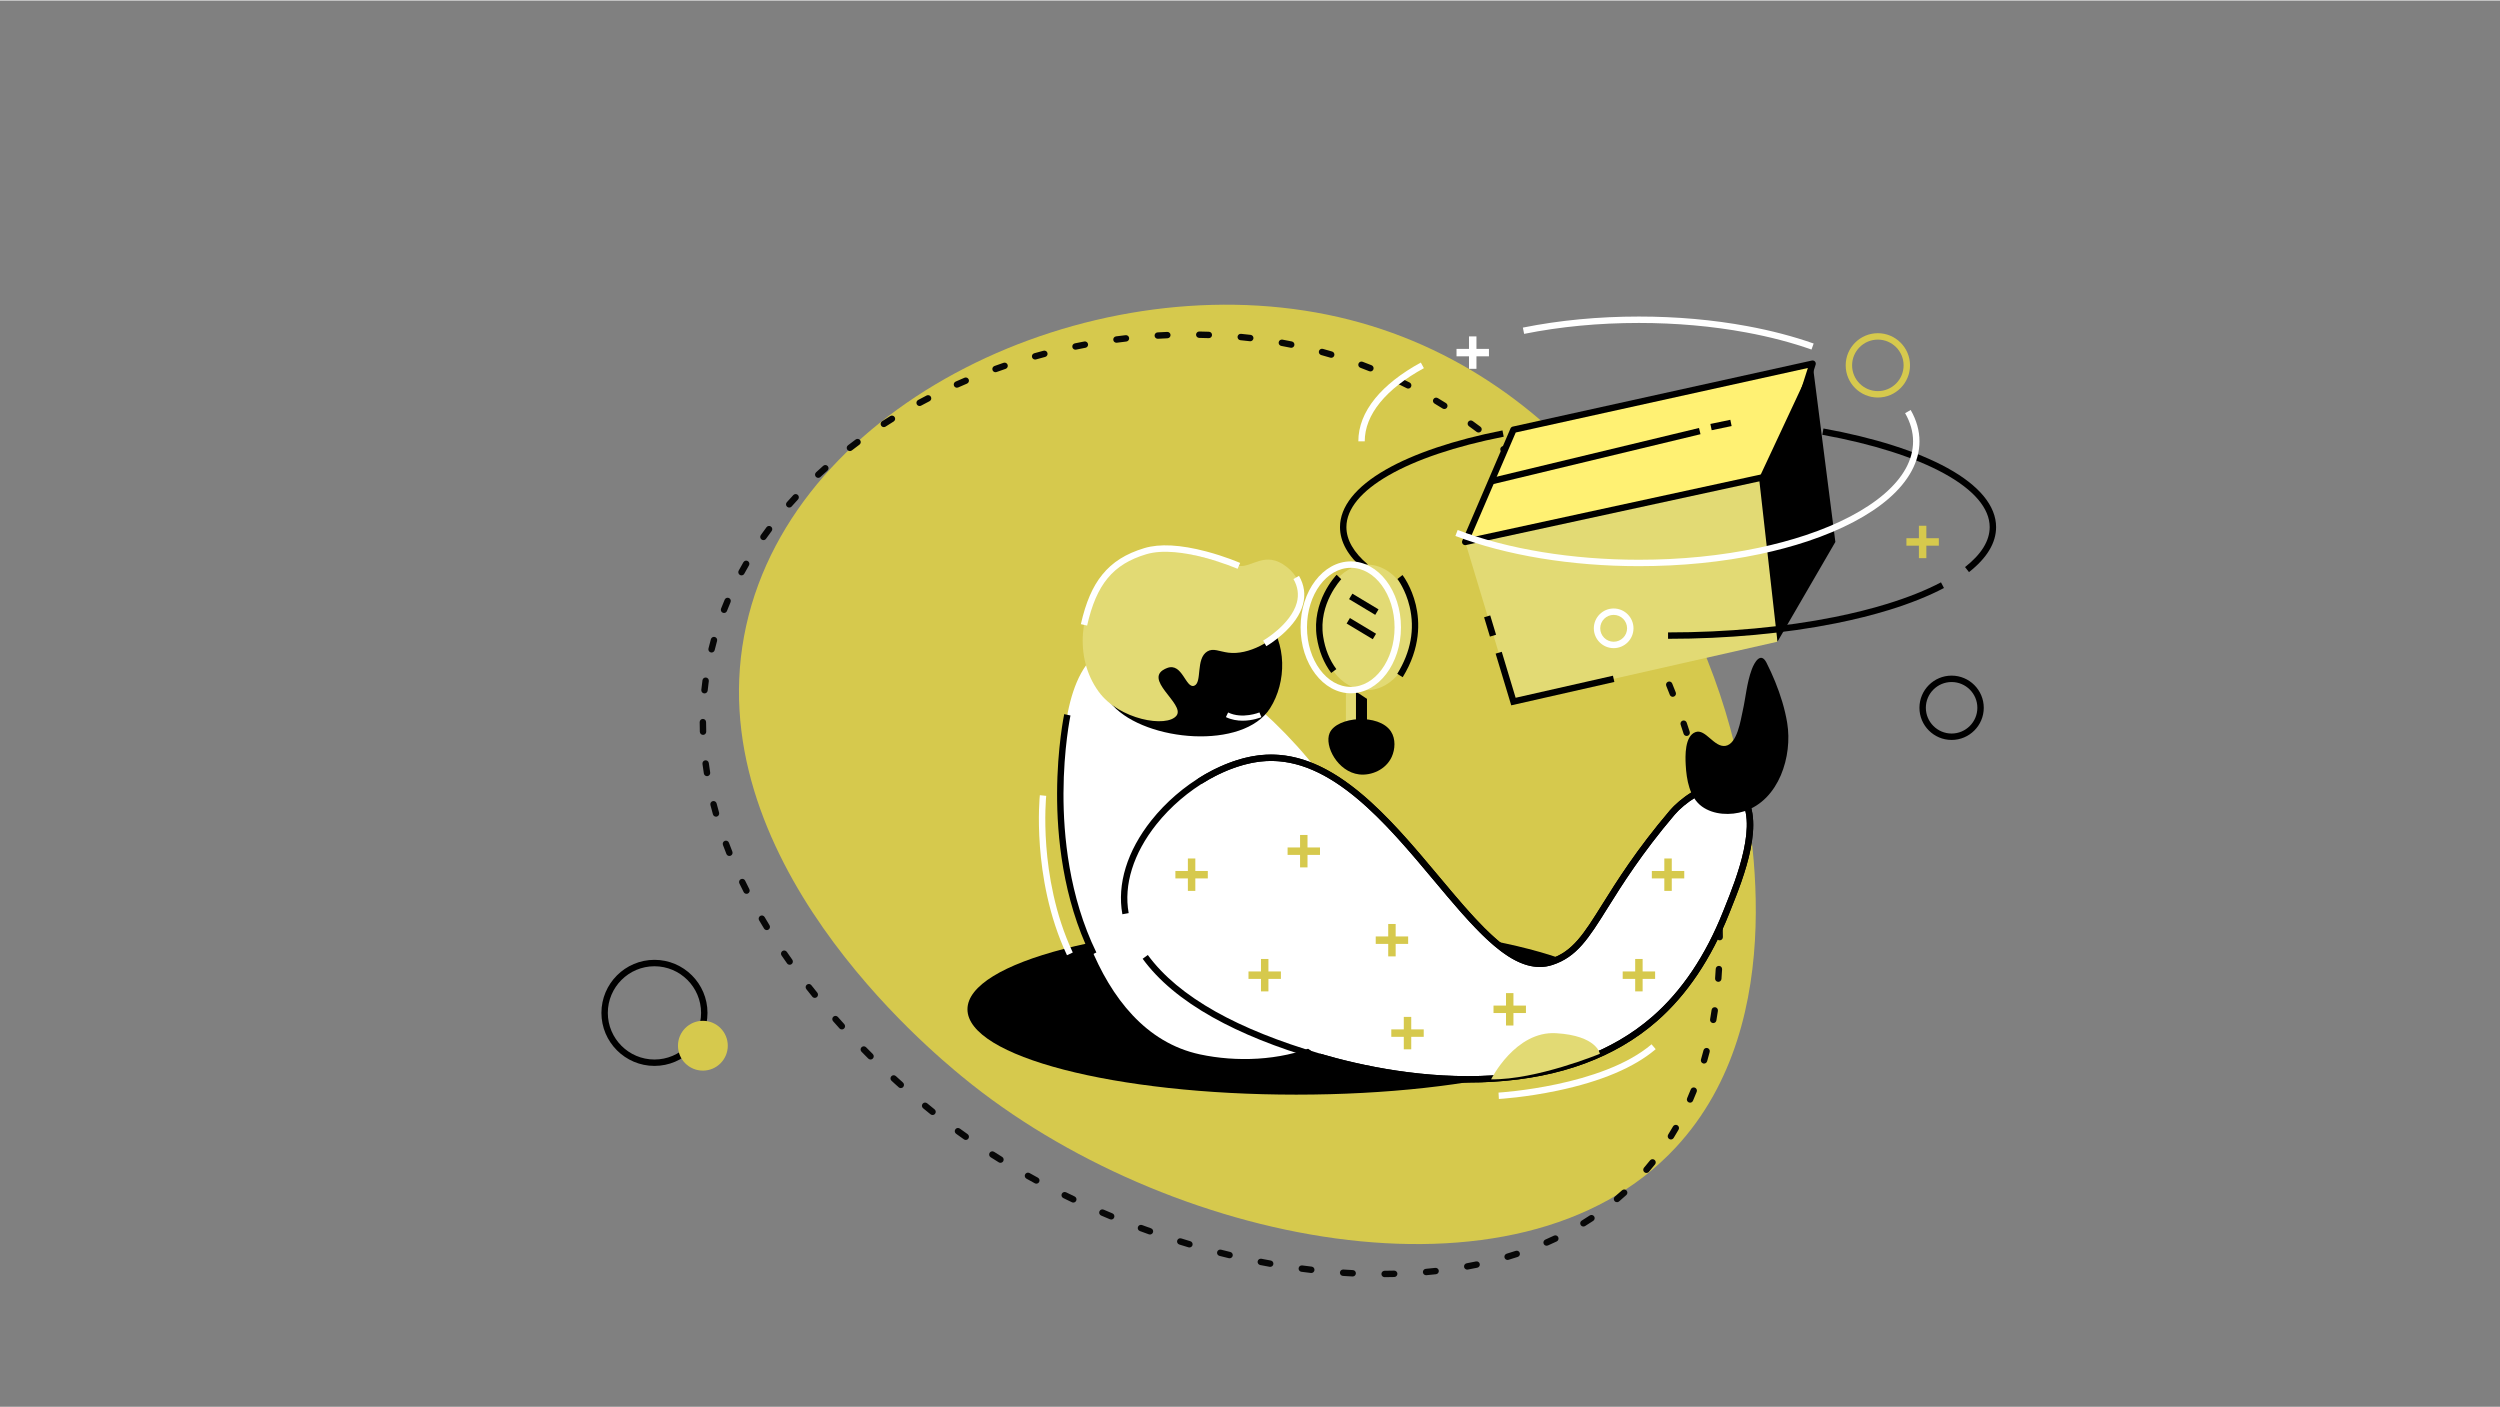 <?xml version="1.0" encoding="UTF-8"?>
<!-- Generator: Adobe Illustrator 24.0.3, SVG Export Plug-In . SVG Version: 6.00 Build 0)  -->
<svg width="755px" height="425px" xmlns="http://www.w3.org/2000/svg" xmlns:xlink="http://www.w3.org/1999/xlink" version="1.1" id="Calque_1" x="0px" y="0px" viewBox="0 0 1920 1080" style="enable-background:new 0 0 1920 1080;" xml:space="preserve">
<rect x="0" y="0" width="1920" height="1080" fill="#808080" stroke="none"/>
<style type="text/css">
	.st0{fill:#D6C94D;}
	.st1{fill:#070707;}
	.st2{fill:#FFF173;}
	.st3{fill:#FFFFFF;}
	.st4{fill:#E2DA74;}
	.st5{fill:none;stroke:#000000;stroke-width:10;stroke-miterlimit:10;}
</style>
<g>
	<g>
		<g>
			<g>
				<g>
					<g>
						<g>
							<g>
								<g>
									<path class="st0" d="M1019.4,241.27c-184.88-37.71-408.23,67.28-446.29,238.72c-39.41,177.54,141.98,326.83,166.06,346.66           c155.13,127.68,426.56,185.13,548.01,53.97c90.32-97.55,56.66-255.1,47.74-296.84           C1306.66,451.51,1204.96,279.12,1019.4,241.27z"></path>
								</g>
							</g>
						</g>
					</g>
				</g>
			</g>
		</g>
	</g>
</g>
<g>
	<g>
		<g>
			<g>
				<g>
					<g>
						<g>
							<g>
								<g>
									<path class="st1" d="M1063.39,980.47c-1.35,0-2.45-1.09-2.46-2.44c-0.01-1.36,1.08-2.47,2.44-2.48           c2.44-0.02,4.9-0.06,7.32-0.12c1.37-0.04,2.49,1.04,2.52,2.4c0.03,1.36-1.04,2.49-2.4,2.52c-2.44,0.06-4.93,0.1-7.4,0.12           C1063.4,980.47,1063.39,980.47,1063.39,980.47z M1038.86,979.94c-0.04,0-0.08,0-0.12,0c-2.44-0.12-4.93-0.27-7.39-0.43           c-1.36-0.09-2.38-1.26-2.29-2.62c0.09-1.36,1.26-2.38,2.62-2.29c2.43,0.16,4.89,0.3,7.31,0.42           c1.36,0.07,2.4,1.22,2.33,2.58C1041.25,978.92,1040.16,979.94,1038.86,979.94z M1095.24,978.97           c-1.26,0-2.33-0.96-2.45-2.24c-0.12-1.35,0.88-2.55,2.23-2.67c2.43-0.22,4.88-0.46,7.27-0.73           c1.35-0.15,2.57,0.83,2.71,2.18c0.15,1.35-0.83,2.57-2.18,2.71c-2.43,0.27-4.91,0.51-7.37,0.74           C1095.38,978.96,1095.31,978.97,1095.24,978.97z M1007.08,977.27c-0.1,0-0.19-0.01-0.29-0.02           c-2.42-0.28-4.89-0.59-7.34-0.92c-1.35-0.18-2.29-1.41-2.12-2.76c0.18-1.35,1.42-2.29,2.76-2.12           c2.43,0.32,4.87,0.63,7.27,0.91c1.35,0.16,2.31,1.38,2.16,2.73C1009.37,976.35,1008.31,977.27,1007.08,977.27z            M1126.83,974.68c-1.16,0-2.2-0.83-2.42-2.01c-0.25-1.34,0.64-2.62,1.97-2.87c2.39-0.44,4.8-0.92,7.17-1.41           c1.33-0.28,2.63,0.57,2.91,1.9c0.28,1.33-0.57,2.63-1.9,2.91c-2.4,0.5-4.85,0.98-7.28,1.43           C1127.13,974.66,1126.98,974.68,1126.83,974.68z M975.53,972.55c-0.15,0-0.29-0.01-0.44-0.04           c-2.41-0.44-4.86-0.9-7.27-1.36c-1.33-0.26-2.2-1.55-1.94-2.88c0.26-1.33,1.55-2.2,2.88-1.94c2.39,0.46,4.81,0.92,7.2,1.35           c1.34,0.24,2.22,1.52,1.98,2.86C977.73,971.72,976.7,972.55,975.53,972.55z M1157.84,967.25c-1.06,0-2.04-0.69-2.36-1.76           c-0.39-1.3,0.35-2.67,1.65-3.06c2.33-0.7,4.67-1.43,6.96-2.18c1.29-0.42,2.68,0.28,3.1,1.57c0.42,1.29-0.28,2.68-1.57,3.1           c-2.33,0.76-4.71,1.51-7.09,2.22C1158.31,967.22,1158.07,967.25,1157.84,967.25z M944.32,965.97           c-0.19,0-0.38-0.02-0.58-0.07c-2.39-0.58-4.81-1.17-7.2-1.78c-1.32-0.33-2.11-1.67-1.78-2.99           c0.34-1.32,1.67-2.11,2.99-1.78c2.37,0.6,4.77,1.2,7.14,1.77c1.32,0.32,2.13,1.65,1.82,2.97           C946.43,965.22,945.43,965.97,944.32,965.97z M913.49,957.66c-0.23,0-0.47-0.03-0.71-0.1c-2.35-0.7-4.73-1.43-7.08-2.17           c-1.3-0.41-2.02-1.78-1.61-3.08c0.41-1.3,1.78-2.02,3.08-1.61c2.33,0.73,4.69,1.45,7.02,2.15c1.3,0.39,2.04,1.76,1.65,3.06           C915.53,956.97,914.55,957.66,913.49,957.66z M1187.79,956.32c-0.95,0-1.85-0.55-2.25-1.47c-0.55-1.24,0.02-2.69,1.27-3.24           c2.23-0.98,4.46-1.99,6.64-3.03c1.23-0.58,2.69-0.06,3.28,1.17c0.58,1.23,0.06,2.69-1.17,3.28           c-2.22,1.06-4.5,2.1-6.77,3.09C1188.45,956.25,1188.12,956.32,1187.79,956.32z M883.17,947.71c-0.27,0-0.55-0.05-0.83-0.14           c-2.3-0.82-4.64-1.67-6.95-2.53c-1.27-0.47-1.92-1.89-1.45-3.16c0.47-1.27,1.89-1.92,3.16-1.45           c2.29,0.85,4.61,1.69,6.9,2.51c1.28,0.46,1.95,1.86,1.49,3.14C885.13,947.08,884.18,947.71,883.17,947.71z M1216.06,941.57           c-0.83,0-1.63-0.42-2.1-1.17c-0.71-1.16-0.35-2.67,0.81-3.38c2.06-1.27,4.13-2.59,6.13-3.92c1.13-0.75,2.66-0.44,3.41,0.69           c0.75,1.13,0.44,2.66-0.69,3.41c-2.05,1.36-4.16,2.71-6.27,4.01C1216.94,941.45,1216.49,941.57,1216.06,941.57z            M853.41,936.2c-0.32,0-0.64-0.06-0.95-0.19c-2.27-0.95-4.56-1.92-6.8-2.88c-1.25-0.54-1.82-1.98-1.29-3.23           s1.98-1.82,3.23-1.29c2.23,0.96,4.5,1.92,6.75,2.86c1.25,0.52,1.85,1.96,1.32,3.22           C855.29,935.63,854.37,936.2,853.41,936.2z M824.29,923.18c-0.36,0-0.72-0.08-1.06-0.24c-2.21-1.06-4.45-2.15-6.64-3.23           c-1.22-0.6-1.72-2.08-1.12-3.29c0.6-1.22,2.08-1.72,3.29-1.12c2.17,1.07,4.39,2.15,6.59,3.2c1.23,0.59,1.74,2.05,1.16,3.28           C826.09,922.66,825.21,923.18,824.29,923.18z M1241.86,922.89c-0.7,0-1.39-0.3-1.88-0.87c-0.88-1.04-0.75-2.59,0.29-3.47           c1.84-1.56,3.68-3.18,5.45-4.79c1-0.91,2.56-0.84,3.47,0.16c0.92,1,0.84,2.56-0.16,3.47c-1.82,1.66-3.7,3.31-5.59,4.91           C1242.99,922.69,1242.42,922.89,1241.86,922.89z M795.9,908.66c-0.4,0-0.8-0.1-1.18-0.3c-2.15-1.17-4.32-2.37-6.45-3.57           c-1.18-0.67-1.61-2.16-0.94-3.35c0.66-1.18,2.16-1.6,3.35-0.94c2.12,1.19,4.27,2.38,6.4,3.54           c1.19,0.65,1.63,2.14,0.98,3.34C797.61,908.2,796.77,908.66,795.9,908.66z M1264.46,900.44c-0.57,0-1.14-0.2-1.6-0.59           c-1.03-0.89-1.15-2.44-0.26-3.47c1.57-1.83,3.13-3.71,4.63-5.6c0.85-1.06,2.39-1.24,3.46-0.39           c1.06,0.85,1.24,2.39,0.39,3.46c-1.54,1.93-3.14,3.87-4.75,5.74C1265.84,900.15,1265.15,900.44,1264.46,900.44z            M768.34,892.64c-0.44,0-0.89-0.12-1.29-0.37c-2.09-1.29-4.2-2.62-6.26-3.93c-1.15-0.73-1.48-2.25-0.75-3.4           c0.73-1.14,2.25-1.48,3.4-0.75c2.05,1.3,4.13,2.62,6.21,3.9c1.16,0.71,1.51,2.23,0.8,3.39           C769.97,892.23,769.16,892.64,768.34,892.64z M741.71,875.08c-0.49,0-0.98-0.15-1.41-0.45c-2.01-1.41-4.03-2.86-6.02-4.3           c-1.1-0.8-1.35-2.33-0.55-3.43c0.8-1.1,2.33-1.35,3.43-0.55c1.97,1.43,3.98,2.86,5.96,4.26c1.11,0.78,1.38,2.31,0.6,3.43           C743.24,874.71,742.48,875.08,741.71,875.08z M1283.25,874.72c-0.44,0-0.89-0.12-1.29-0.37c-1.16-0.71-1.51-2.23-0.8-3.39           c1.27-2.05,2.52-4.15,3.72-6.25c0.67-1.18,2.18-1.59,3.36-0.92c1.18,0.67,1.59,2.18,0.92,3.36c-1.23,2.15-2.51,4.3-3.8,6.4           C1284.88,874.31,1284.08,874.72,1283.25,874.72z M716.2,855.93c-0.54,0-1.08-0.18-1.54-0.54           c-1.59-1.27-3.19-2.58-4.77-3.88l-0.96-0.79c-1.05-0.86-1.2-2.41-0.33-3.46c0.86-1.05,2.41-1.2,3.46-0.33l0.96,0.79           c1.56,1.29,3.15,2.58,4.72,3.84c1.06,0.85,1.23,2.4,0.38,3.46C717.63,855.62,716.92,855.93,716.2,855.93z M1297.97,846.46           c-0.33,0-0.66-0.07-0.98-0.2c-1.25-0.54-1.82-1.99-1.28-3.23c0.96-2.21,1.9-4.48,2.79-6.74c0.5-1.26,1.93-1.88,3.19-1.38           c1.26,0.5,1.88,1.93,1.38,3.19c-0.91,2.31-1.87,4.62-2.85,6.88C1299.83,845.9,1298.92,846.46,1297.97,846.46z            M691.82,835.26c-0.58,0-1.17-0.21-1.64-0.63c-1.83-1.64-3.68-3.32-5.49-4.98c-1-0.92-1.07-2.47-0.15-3.47           c0.92-1,2.47-1.07,3.47-0.15c1.79,1.65,3.62,3.31,5.44,4.94c1.01,0.91,1.1,2.46,0.19,3.47           C693.17,834.98,692.5,835.26,691.82,835.26z M1308.71,816.43c-0.23,0-0.45-0.03-0.68-0.1c-1.31-0.38-2.06-1.74-1.68-3.04           c0.67-2.31,1.31-4.68,1.93-7.05c0.34-1.32,1.68-2.1,3-1.76c1.31,0.34,2.1,1.68,1.76,3c-0.62,2.41-1.28,4.82-1.96,7.17           C1310.76,815.73,1309.77,816.43,1308.71,816.43z M668.59,813.32c-0.63,0-1.25-0.24-1.73-0.72           c-1.74-1.73-3.49-3.49-5.22-5.25c-0.95-0.97-0.94-2.53,0.03-3.48c0.97-0.95,2.53-0.94,3.48,0.03           c1.71,1.74,3.45,3.49,5.17,5.21c0.96,0.96,0.97,2.51,0.01,3.48C669.86,813.08,669.23,813.32,668.59,813.32z M646.55,790.22           c-0.67,0-1.34-0.27-1.82-0.81c-1.65-1.83-3.31-3.68-4.93-5.52c-0.9-1.02-0.8-2.57,0.22-3.47c1.02-0.9,2.57-0.8,3.47,0.22           c1.6,1.82,3.25,3.66,4.89,5.47c0.91,1.01,0.83,2.56-0.17,3.47C647.72,790.01,647.13,790.22,646.55,790.22z M1315.78,785.33           c-0.14,0-0.28-0.01-0.42-0.04c-1.34-0.23-2.24-1.5-2.01-2.84c0.41-2.36,0.79-4.79,1.15-7.23c0.2-1.34,1.44-2.27,2.79-2.07           c1.34,0.2,2.27,1.45,2.07,2.79c-0.37,2.47-0.76,4.94-1.17,7.34C1318,784.49,1316.96,785.33,1315.78,785.33z M625.78,765.97           c-0.72,0-1.43-0.31-1.91-0.91c-1.55-1.92-3.1-3.86-4.61-5.79c-0.84-1.07-0.65-2.61,0.41-3.45           c1.07-0.84,2.61-0.65,3.45,0.41c1.5,1.91,3.04,3.84,4.57,5.73c0.85,1.06,0.69,2.61-0.37,3.46           C626.87,765.79,626.32,765.97,625.78,765.97z M1319.65,753.66c-0.06,0-0.13,0-0.19-0.01c-1.35-0.1-2.37-1.28-2.27-2.64           c0.18-2.41,0.34-4.87,0.48-7.3c0.08-1.36,1.23-2.4,2.59-2.32c1.36,0.08,2.39,1.24,2.32,2.59c-0.14,2.46-0.3,4.95-0.49,7.4           C1322,752.68,1320.92,753.66,1319.65,753.66z M606.48,740.54c-0.77,0-1.53-0.36-2.01-1.04c-1.44-2.02-2.86-4.06-4.24-6.07           c-0.77-1.12-0.49-2.65,0.63-3.42c1.12-0.77,2.65-0.49,3.42,0.63c1.37,1.98,2.78,4.01,4.2,6.01           c0.79,1.11,0.53,2.64-0.58,3.43C607.47,740.4,606.97,740.54,606.48,740.54z M1320.73,721.79c-1.35,0-2.45-1.09-2.46-2.45           c-0.01-2.41-0.05-4.87-0.1-7.32c-0.03-1.36,1.05-2.48,2.4-2.51c1.38-0.03,2.48,1.05,2.51,2.4c0.06,2.47,0.09,4.97,0.1,7.4           c0.01,1.36-1.09,2.47-2.45,2.47C1320.74,721.79,1320.74,721.79,1320.73,721.79z M588.89,713.92c-0.83,0-1.64-0.42-2.1-1.18           c-1.29-2.11-2.57-4.25-3.81-6.35c-0.69-1.17-0.3-2.68,0.88-3.37c1.17-0.69,2.68-0.3,3.37,0.88           c1.22,2.08,2.49,4.2,3.76,6.28c0.71,1.16,0.34,2.67-0.82,3.38C589.77,713.8,589.33,713.92,588.89,713.92z M1319.42,689.91           c-1.27,0-2.35-0.98-2.45-2.27c-0.18-2.4-0.38-4.85-0.6-7.3c-0.12-1.35,0.88-2.55,2.23-2.67c1.36-0.12,2.55,0.88,2.67,2.23           c0.22,2.47,0.43,4.95,0.61,7.37c0.1,1.35-0.91,2.54-2.27,2.64C1319.55,689.91,1319.49,689.91,1319.42,689.91z            M573.33,686.06c-0.9,0-1.76-0.49-2.2-1.35c-1.12-2.2-2.22-4.44-3.29-6.64c-0.59-1.22-0.08-2.69,1.15-3.28           c1.22-0.59,2.69-0.08,3.28,1.15c1.05,2.18,2.14,4.38,3.24,6.56c0.61,1.21,0.13,2.69-1.08,3.31           C574.08,685.98,573.7,686.06,573.33,686.06z M1316.03,658.2c-1.21,0-2.26-0.89-2.43-2.12c-0.33-2.4-0.68-4.84-1.05-7.25           c-0.2-1.34,0.72-2.6,2.06-2.8c1.35-0.2,2.6,0.72,2.8,2.06c0.37,2.44,0.72,4.9,1.06,7.32c0.19,1.35-0.76,2.59-2.1,2.77           C1316.25,658.19,1316.14,658.2,1316.03,658.2z M560.17,657c-0.98,0-1.9-0.59-2.29-1.55c-0.91-2.3-1.81-4.63-2.66-6.92           c-0.47-1.27,0.17-2.69,1.45-3.16c1.27-0.47,2.69,0.18,3.16,1.45c0.84,2.26,1.72,4.55,2.62,6.82           c0.5,1.26-0.11,2.69-1.38,3.19C560.78,656.95,560.48,657,560.17,657z M549.9,626.82c-1.07,0-2.06-0.71-2.37-1.79           c-0.67-2.38-1.32-4.79-1.93-7.17c-0.34-1.32,0.46-2.66,1.77-2.99c1.32-0.34,2.66,0.46,2.99,1.78           c0.6,2.34,1.23,4.71,1.9,7.05c0.37,1.31-0.39,2.67-1.7,3.04C550.34,626.79,550.12,626.82,549.9,626.82z M1310.8,626.72           c-1.15,0-2.19-0.82-2.41-1.99c-0.45-2.35-0.92-4.71-1.43-7.2c-0.27-1.33,0.59-2.63,1.92-2.9c1.33-0.27,2.63,0.59,2.9,1.92           c0.51,2.51,0.98,4.88,1.44,7.25c0.26,1.33-0.61,2.62-1.95,2.88C1311.11,626.71,1310.95,626.72,1310.8,626.72z            M542.99,595.7c-1.19,0-2.23-0.86-2.43-2.07c-0.39-2.44-0.75-4.92-1.07-7.35c-0.18-1.35,0.77-2.58,2.12-2.76           c1.35-0.18,2.58,0.77,2.76,2.12c0.31,2.39,0.67,4.81,1.05,7.21c0.22,1.34-0.7,2.6-2.04,2.82           C543.25,595.69,543.12,595.7,542.99,595.7z M1304.05,595.53c-1.1,0-2.11-0.75-2.39-1.87c-0.58-2.34-1.19-4.73-1.81-7.1           c-0.35-1.31,0.44-2.66,1.75-3.01c1.31-0.35,2.66,0.44,3.01,1.75c0.63,2.39,1.25,4.81,1.83,7.17           c0.33,1.32-0.48,2.65-1.8,2.98C1304.44,595.51,1304.24,595.53,1304.05,595.53z M1295.35,564.83           c-1.04,0-2.01-0.67-2.34-1.71c-0.74-2.33-1.51-4.67-2.28-6.96c-0.43-1.29,0.26-2.68,1.55-3.11           c1.29-0.43,2.68,0.26,3.11,1.55c0.78,2.31,1.55,4.68,2.3,7.03c0.41,1.29-0.3,2.68-1.59,3.09           C1295.85,564.8,1295.6,564.83,1295.35,564.83z M539.93,564c-1.32,0-2.41-1.05-2.46-2.38c-0.08-2.47-0.12-4.97-0.12-7.43           c0-1.36,1.1-2.46,2.46-2.46c0,0,0,0,0,0c1.36,0,2.46,1.1,2.46,2.46c0,2.41,0.04,4.86,0.12,7.28           c0.04,1.36-1.02,2.49-2.38,2.54C539.98,564,539.95,564,539.93,564z M1284.69,534.76c-0.98,0-1.91-0.59-2.29-1.57           c-0.88-2.25-1.79-4.54-2.71-6.81c-0.51-1.26,0.09-2.69,1.35-3.21c1.26-0.51,2.69,0.09,3.2,1.35           c0.93,2.29,1.85,4.6,2.74,6.87c0.49,1.27-0.13,2.69-1.4,3.19C1285.29,534.71,1284.98,534.76,1284.69,534.76z            M541.06,532.15c-0.08,0-0.17,0-0.26-0.01c-1.35-0.14-2.33-1.35-2.19-2.7c0.25-2.45,0.55-4.94,0.88-7.39           c0.18-1.35,1.42-2.29,2.77-2.11c1.35,0.18,2.29,1.42,2.11,2.77c-0.32,2.4-0.61,4.83-0.86,7.23           C543.37,531.2,542.3,532.15,541.06,532.15z M1272.17,505.42c-0.93,0-1.82-0.53-2.23-1.43c-1.02-2.2-2.07-4.43-3.13-6.63           c-0.59-1.22-0.07-2.69,1.15-3.28c1.23-0.59,2.69-0.07,3.28,1.15c1.07,2.22,2.13,4.47,3.16,6.69           c0.57,1.23,0.04,2.69-1.2,3.27C1272.87,505.34,1272.51,505.42,1272.17,505.42z M546.48,500.74c-0.19,0-0.39-0.02-0.58-0.07           c-1.32-0.32-2.13-1.65-1.81-2.97c0.58-2.39,1.21-4.81,1.87-7.19c0.36-1.31,1.72-2.08,3.03-1.72           c1.31,0.36,2.08,1.72,1.72,3.03c-0.65,2.33-1.26,4.7-1.83,7.04C548.6,499.98,547.59,500.74,546.48,500.74z M1257.86,476.9           c-0.87,0-1.72-0.47-2.17-1.29c-1.15-2.13-2.34-4.29-3.53-6.42c-0.66-1.19-0.24-2.68,0.94-3.35           c1.19-0.66,2.68-0.24,3.35,0.94c1.2,2.15,2.4,4.33,3.57,6.48c0.65,1.19,0.2,2.69-0.99,3.33           C1258.66,476.81,1258.26,476.9,1257.86,476.9z M556.05,470.38c-0.3,0-0.6-0.05-0.89-0.17c-1.27-0.49-1.89-1.92-1.4-3.18           c0.89-2.29,1.83-4.6,2.79-6.87c0.53-1.25,1.97-1.83,3.22-1.31c1.25,0.53,1.83,1.97,1.3,3.22           c-0.94,2.22-1.86,4.49-2.74,6.73C557.96,469.78,557.03,470.38,556.05,470.38z M1241.8,449.34c-0.82,0-1.62-0.41-2.09-1.15           c-1.29-2.06-2.62-4.14-3.94-6.18c-0.74-1.14-0.41-2.66,0.73-3.4c1.14-0.74,2.66-0.41,3.4,0.73           c1.33,2.06,2.67,4.16,3.97,6.24c0.72,1.15,0.37,2.67-0.78,3.39C1242.69,449.22,1242.24,449.34,1241.8,449.34z            M569.46,441.49c-0.4,0-0.8-0.1-1.17-0.3c-1.19-0.65-1.64-2.14-0.99-3.33c1.17-2.16,2.4-4.34,3.64-6.48           c0.68-1.17,2.19-1.58,3.36-0.89c1.18,0.68,1.58,2.19,0.89,3.36c-1.22,2.1-2.42,4.24-3.57,6.36           C571.18,441.03,570.33,441.49,569.46,441.49z M1223.98,422.88c-0.76,0-1.51-0.35-2-1.02c-1.43-1.97-2.88-3.96-4.34-5.9           c-0.81-1.09-0.59-2.63,0.5-3.44c1.09-0.81,2.63-0.59,3.44,0.5c1.47,1.96,2.94,3.97,4.38,5.96c0.8,1.1,0.55,2.64-0.55,3.43           C1224.99,422.72,1224.48,422.88,1223.98,422.88z M586.31,414.42c-0.49,0-0.99-0.15-1.42-0.45           c-1.11-0.78-1.37-2.32-0.59-3.43c1.42-2.01,2.89-4.04,4.38-6.03c0.81-1.09,2.35-1.31,3.44-0.5           c1.09,0.81,1.31,2.35,0.5,3.44c-1.46,1.95-2.9,3.95-4.3,5.92C587.85,414.06,587.09,414.42,586.31,414.42z M1204.44,397.7           c-0.7,0-1.4-0.3-1.89-0.88c-1.55-1.86-3.14-3.73-4.72-5.57c-0.89-1.03-0.77-2.58,0.26-3.47c1.03-0.89,2.58-0.77,3.47,0.26           c1.6,1.85,3.2,3.75,4.77,5.63c0.87,1.04,0.73,2.59-0.31,3.46C1205.56,397.51,1205,397.7,1204.44,397.7z M606.12,389.42           c-0.58,0-1.16-0.2-1.63-0.62c-1.02-0.9-1.11-2.45-0.22-3.47c1.63-1.84,3.3-3.69,4.98-5.5c0.92-1,2.48-1.06,3.48-0.13           c1,0.92,1.06,2.48,0.13,3.48c-1.65,1.78-3.3,3.6-4.9,5.42C607.48,389.14,606.8,389.42,606.12,389.42z M1183.18,373.99           c-0.64,0-1.29-0.25-1.77-0.75c-1.69-1.75-3.41-3.5-5.11-5.2c-0.96-0.96-0.96-2.52,0-3.48c0.96-0.96,2.52-0.96,3.48,0           c1.72,1.72,3.46,3.49,5.17,5.26c0.94,0.98,0.92,2.53-0.06,3.48C1184.41,373.76,1183.8,373.99,1183.18,373.99z            M628.4,366.61c-0.66,0-1.32-0.26-1.8-0.79c-0.92-1-0.87-2.55,0.13-3.48c1.8-1.67,3.64-3.35,5.49-4.99           c1.02-0.9,2.57-0.81,3.47,0.2c0.9,1.02,0.81,2.57-0.2,3.47c-1.82,1.62-3.64,3.27-5.41,4.91           C629.6,366.39,629,366.61,628.4,366.61z M1160.2,351.95c-0.58,0-1.16-0.2-1.63-0.62c-1.82-1.61-3.67-3.23-5.52-4.8           c-1.03-0.88-1.15-2.44-0.27-3.47s2.44-1.15,3.47-0.27c1.87,1.6,3.75,3.23,5.58,4.86c1.02,0.9,1.11,2.46,0.21,3.47           C1161.56,351.67,1160.88,351.95,1160.2,351.95z M652.74,346.02c-0.74,0-1.46-0.33-1.95-0.96           c-0.83-1.08-0.63-2.62,0.44-3.45c1.94-1.5,3.93-3,5.91-4.47c1.09-0.81,2.63-0.58,3.44,0.51c0.81,1.09,0.58,2.63-0.51,3.44           c-1.96,1.45-3.92,2.93-5.83,4.41C653.8,345.85,653.27,346.02,652.74,346.02z M1135.52,331.77c-0.51,0-1.03-0.16-1.48-0.49           c-1.94-1.46-3.92-2.92-5.89-4.33c-1.1-0.79-1.35-2.33-0.56-3.43c0.79-1.1,2.33-1.35,3.43-0.56c1.99,1.44,4,2.91,5.97,4.39           c1.09,0.82,1.31,2.36,0.49,3.44C1137,331.43,1136.27,331.77,1135.52,331.77z M678.8,327.63c-0.81,0-1.6-0.4-2.07-1.13           c-0.74-1.14-0.41-2.66,0.73-3.4c2.06-1.33,4.17-2.66,6.26-3.96c1.15-0.71,2.67-0.36,3.39,0.8c0.71,1.16,0.36,2.67-0.8,3.39           c-2.07,1.28-4.15,2.59-6.18,3.91C679.72,327.5,679.26,327.63,678.8,327.63z M1109.24,313.72c-0.45,0-0.9-0.12-1.3-0.37           c-2.06-1.29-4.16-2.57-6.24-3.81c-1.17-0.7-1.55-2.21-0.85-3.37c0.7-1.17,2.21-1.55,3.37-0.85           c2.11,1.26,4.23,2.56,6.32,3.87c1.15,0.72,1.5,2.24,0.78,3.39C1110.86,313.31,1110.06,313.72,1109.24,313.72z            M706.27,311.42c-0.88,0-1.72-0.47-2.17-1.29c-0.64-1.2-0.2-2.69,1-3.33c2.16-1.16,4.36-2.32,6.55-3.45           c1.21-0.62,2.69-0.15,3.31,1.06c0.62,1.21,0.15,2.69-1.06,3.31c-2.17,1.12-4.34,2.26-6.47,3.41           C707.06,311.33,706.66,311.42,706.27,311.42z M1081.5,298.03c-0.38,0-0.76-0.09-1.11-0.27c-2.16-1.1-4.37-2.19-6.55-3.25           c-1.22-0.59-1.74-2.06-1.15-3.28c0.59-1.22,2.06-1.74,3.28-1.15c2.21,1.07,4.44,2.17,6.64,3.29           c1.21,0.62,1.69,2.1,1.08,3.31C1083.26,297.53,1082.4,298.03,1081.5,298.03z M734.93,297.37c-0.94,0-1.84-0.54-2.25-1.46           c-0.55-1.24,0.01-2.69,1.25-3.25c2.25-1,4.54-2,6.81-2.96c1.25-0.53,2.69,0.05,3.22,1.3c0.53,1.25-0.05,2.69-1.3,3.22           c-2.25,0.95-4.51,1.94-6.74,2.93C735.6,297.3,735.26,297.37,734.93,297.37z M764.57,285.47c-1.01,0-1.95-0.62-2.31-1.63           c-0.46-1.28,0.2-2.69,1.48-3.15c2.32-0.83,4.67-1.66,7-2.46c1.28-0.44,2.68,0.25,3.12,1.53c0.44,1.29-0.25,2.68-1.53,3.12           c-2.31,0.79-4.64,1.61-6.93,2.43C765.12,285.42,764.84,285.47,764.57,285.47z M1052.47,284.87c-0.3,0-0.61-0.06-0.91-0.18           c-2.25-0.9-4.54-1.79-6.81-2.64c-1.27-0.48-1.91-1.9-1.44-3.17c0.48-1.27,1.89-1.92,3.17-1.44           c2.3,0.86,4.63,1.77,6.91,2.68c1.26,0.5,1.87,1.94,1.37,3.2C1054.37,284.28,1053.45,284.87,1052.47,284.87z M794.97,275.73           c-1.07,0-2.06-0.71-2.37-1.79c-0.37-1.31,0.39-2.67,1.7-3.03c2.37-0.67,4.77-1.32,7.15-1.95c1.31-0.35,2.66,0.44,3.01,1.75           c0.35,1.31-0.44,2.66-1.75,3.01c-2.35,0.62-4.73,1.27-7.07,1.93C795.41,275.7,795.19,275.73,794.97,275.73z            M1022.38,274.39c-0.23,0-0.47-0.03-0.7-0.1c-2.32-0.69-4.68-1.37-7.02-2.02c-1.31-0.36-2.08-1.72-1.72-3.02           c0.36-1.31,1.72-2.08,3.02-1.72c2.37,0.65,4.77,1.34,7.12,2.04c1.3,0.39,2.04,1.76,1.65,3.06           C1024.42,273.7,1023.44,274.39,1022.38,274.39z M825.97,268.17c-1.14,0-2.17-0.8-2.41-1.96c-0.27-1.33,0.58-2.63,1.91-2.91           c2.4-0.5,4.85-0.98,7.27-1.44c1.33-0.25,2.62,0.62,2.87,1.96c0.25,1.33-0.62,2.62-1.96,2.87           c-2.39,0.45-4.81,0.93-7.19,1.42C826.31,268.15,826.14,268.17,825.97,268.17z M991.68,266.71c-0.16,0-0.33-0.02-0.49-0.05           c-2.37-0.48-4.79-0.95-7.18-1.39c-1.34-0.24-2.22-1.53-1.98-2.86c0.24-1.34,1.53-2.22,2.86-1.98           c2.42,0.44,4.87,0.92,7.27,1.41c1.33,0.27,2.19,1.57,1.92,2.9C993.85,265.9,992.83,266.71,991.68,266.71z M857.43,262.83           c-1.21,0-2.27-0.9-2.43-2.14c-0.18-1.35,0.77-2.58,2.11-2.76c2.44-0.32,4.91-0.63,7.34-0.91c1.35-0.16,2.57,0.81,2.73,2.16           c0.16,1.35-0.81,2.57-2.16,2.73c-2.41,0.28-4.85,0.58-7.26,0.9C857.64,262.82,857.53,262.83,857.43,262.83z M960.2,261.69           c-0.09,0-0.19-0.01-0.29-0.02c-2.4-0.28-4.85-0.54-7.27-0.78c-1.35-0.13-2.34-1.33-2.21-2.69           c0.13-1.35,1.33-2.34,2.69-2.21c2.45,0.24,4.93,0.5,7.37,0.79c1.35,0.16,2.32,1.38,2.16,2.73           C962.49,260.76,961.43,261.69,960.2,261.69z M889.17,259.78c-1.29,0-2.38-1.01-2.45-2.31c-0.08-1.36,0.95-2.52,2.31-2.6           c2.45-0.14,4.94-0.27,7.39-0.37c1.36-0.05,2.5,1,2.56,2.35c0.06,1.36-1,2.5-2.35,2.56c-2.42,0.1-4.88,0.22-7.3,0.37           C889.27,259.78,889.22,259.78,889.17,259.78z M928.39,259.3c-0.03,0-0.06,0-0.09,0c-2.42-0.08-4.88-0.15-7.31-0.19           c-1.36-0.02-2.44-1.14-2.42-2.5c0.02-1.36,1.15-2.44,2.5-2.42c2.46,0.04,4.95,0.11,7.4,0.19c1.36,0.05,2.42,1.19,2.37,2.54           C930.8,258.25,929.71,259.3,928.39,259.3z"></path>
								</g>
							</g>
						</g>
					</g>
				</g>
			</g>
		</g>
	</g>
</g>
<g>
	<g>
		<g>
			<g>
				<g>
					<g>
						<g>
							<g>
								<g>
									<ellipse cx="995.5" cy="774.75" rx="252.49" ry="65.54"></ellipse>
								</g>
							</g>
						</g>
					</g>
				</g>
			</g>
		</g>
	</g>
</g>
<g>
	<g>
		<g>
			<g>
				<g>
					<g>
						<g>
							<g>
								<g>
									<path class="st3" d="M850.01,497.17c-33.86,14.97-34.43,80.5-34.69,110.57c-0.55,63.56,23.2,183.85,106.24,201.63           c55.69,11.93,133.46-4.15,143.1-75.88C1079.46,623.29,915.26,468.31,850.01,497.17z"></path>
								</g>
							</g>
						</g>
					</g>
				</g>
			</g>
		</g>
	</g>
</g>
<g>
	<g>
		<g>
			<g>
				<g>
					<g>
						<g>
							<g>
								<g>
									<path d="M972.07,473.98c16.49,19.54,16.08,49.45,3.36,69.53c-20.46,32.29-95.06,25.75-120.77-2.03           c-19.74-21.33,2.71-43.68,23.21-66.37C902.34,448.02,949.55,447.31,972.07,473.98z"></path>
								</g>
							</g>
						</g>
					</g>
				</g>
			</g>
		</g>
	</g>
</g>
<g>
	<g>
		<g>
			<g>
				<g>
					<g>
						<g>
							<g>
								<g>
									<path class="st4" d="M951.45,434.18c9.97,1.69,20.27-12.21,36.79,0.83c31.35,24.74-14.21,69.69-44.78,65.85           c-7.13-0.9-11.7-3.76-16.32-0.91c-9,5.56-3.7,23.88-9.97,26.29c-6.55,2.52-9.1-18.13-20.85-13.6           c-20.49,7.91,14.19,27.52,7.25,36.55c-7.33,9.54-44.12,3.24-59.82-18.42c-19.22-26.5-14.58-63.88,5.35-88.62           C878.12,406.13,915.6,428.1,951.45,434.18z"></path>
								</g>
							</g>
						</g>
					</g>
				</g>
			</g>
		</g>
	</g>
</g>
<g>
	<g>
		<g>
			<g>
				<g>
					<g>
						<g>
							<g>
								<g>
									<g>
										<path class="st3" d="M1012.93,811.11c81.36,23.9,189.35,30.68,257.78-28.96c24.93-21.73,42.81-51.16,54.94-81.68            c8.47-21.32,29.41-69.97,11.01-91.46c-14.02-16.37-42.17,2.64-52.47,14.77c-58.3,68.7-60.68,104.08-92.66,114.56            c-58.7,19.24-123.57-161.36-219.02-156.68c-52.43,2.57-118.37,63.06-108.1,119.67"></path>
									</g>
								</g>
							</g>
						</g>
					</g>
				</g>
			</g>
		</g>
		<g>
			<g>
				<g>
					<g>
						<g>
							<g>
								<g>
									<g>
										<path d="M1127.44,830.99c-45.31,0-86.88-9.2-115.2-17.52l1.39-4.72c31.94,9.38,80.92,19.9,132.9,16.75            c50.43-3.06,91.66-18.27,122.57-45.2c22.52-19.63,40.78-46.79,54.27-80.73c0.43-1.08,0.89-2.22,1.37-3.43            c8.62-21.5,26.57-66.25,10.06-85.53c-3.13-3.65-7.29-5.5-12.38-5.5c-0.02,0-0.03,0-0.05,0            c-7.39,0.02-15.11,3.78-20.28,6.93c-6.12,3.73-12.11,8.71-16.03,13.33c-25.37,29.89-40.37,53.89-51.33,71.41            c-14.71,23.53-23.59,37.73-42.44,43.9c-3.27,1.07-6.55,1.58-9.83,1.58c-25.61,0-51.55-31.01-81.07-66.3            c-36.97-44.2-78.89-94.29-128.77-91.85c-28.57,1.4-62.55,20.96-84.55,48.66c-17.64,22.21-25.19,46.4-21.25,68.11            l-4.84,0.88c-4.19-23.12,3.7-48.71,22.24-72.04c11.11-13.99,25.26-26.18,40.9-35.25c15.97-9.26,32.31-14.54,47.26-15.27            c52.33-2.56,95.07,48.53,132.78,93.6c16.09,19.24,31.3,37.41,45.74,49.54c15.61,13.11,28.28,17.45,39.86,13.66            c17.16-5.62,25.68-19.25,39.8-41.84c11.04-17.65,26.15-41.82,51.75-71.98c7.2-8.49,24.44-21.96,40.04-22            c6.64-0.01,12.05,2.41,16.17,7.22c18.45,21.54,0.44,66.44-9.23,90.56c-0.48,1.2-0.94,2.34-1.36,3.41            c-13.78,34.67-32.49,62.47-55.61,82.62c-31.74,27.67-73.97,43.28-125.5,46.41            C1140.31,830.81,1133.83,830.99,1127.44,830.99z"></path>
									</g>
								</g>
							</g>
						</g>
					</g>
				</g>
			</g>
		</g>
	</g>
</g>
<g>
	<g>
		<g>
			<g>
				<g>
					<g>
						<g>
							<g>
								<g>
									<g>
										<path d="M1127.44,830.99c-45.31,0-86.88-9.2-115.2-17.52c-32.24-9.47-58.7-20.13-80.9-32.58            c-23.63-13.26-41.73-28.38-53.78-44.96l3.98-2.89c11.63,16,29.2,30.65,52.21,43.56c21.57,12.1,48.44,22.92,79.88,32.15            c31.94,9.38,80.92,19.9,132.9,16.75c50.43-3.06,91.66-18.27,122.57-45.2c22.52-19.63,40.78-46.79,54.27-80.73            c0.43-1.08,0.89-2.22,1.37-3.43c8.62-21.5,26.57-66.25,10.06-85.53c-3.13-3.65-7.29-5.5-12.38-5.5c-0.02,0-0.03,0-0.05,0            c-7.39,0.02-15.11,3.78-20.28,6.93c-6.12,3.73-12.11,8.71-16.03,13.33c-25.37,29.89-40.37,53.89-51.33,71.41            c-14.71,23.53-23.59,37.73-42.44,43.9c-3.25,1.07-6.49,1.55-9.7,1.55c-17.12,0-33.37-13.78-46.16-26.58            c-4.7-4.71-9.85-10.26-15.73-16.96c-6.3-7.18-12.62-14.73-19.3-22.73c-16.32-19.51-33.19-39.68-51.44-56.35            c-7.15-6.53-13.89-11.96-20.6-16.62c-19.64-13.61-38.19-19.79-56.73-18.88c-15.58,0.76-33.3,7-49.89,17.56l-2.64-4.15            c17.3-11.01,35.87-17.52,52.3-18.33c19.66-0.96,39.21,5.5,59.77,19.75c6.9,4.78,13.81,10.35,21.12,17.03            c18.49,16.89,35.47,37.19,51.89,56.82c6.67,7.97,12.97,15.5,19.23,22.64c5.81,6.62,10.88,12.09,15.51,16.73            c21.08,21.1,36.77,28.45,50.85,23.83c17.16-5.62,25.68-19.25,39.8-41.84c11.04-17.65,26.15-41.82,51.75-71.98            c4.24-5,10.68-10.36,17.22-14.35c5.71-3.48,14.3-7.63,22.83-7.65c0.02,0,0.04,0,0.06,0c6.59,0,12.01,2.43,16.11,7.22            c18.45,21.54,0.44,66.44-9.23,90.56c-0.48,1.2-0.94,2.34-1.36,3.41c-13.78,34.67-32.49,62.47-55.61,82.62            c-31.74,27.67-73.97,43.28-125.5,46.41C1140.31,830.81,1133.83,830.99,1127.44,830.99z"></path>
									</g>
								</g>
							</g>
						</g>
					</g>
				</g>
			</g>
		</g>
	</g>
</g>
<g>
	<g>
		<g>
			<g>
				<g>
					<g>
						<g>
							<g>
								<g>
									<polygon class="st4" points="1162.32,538.39 1125.3,415.82 1365.09,363.76 1365.09,492.43          "></polygon>
								</g>
							</g>
						</g>
					</g>
				</g>
			</g>
		</g>
	</g>
</g>
<g>
	<g>
		<g>
			<g>
				<g>
					<g>
						<g>
							<g>
								<g>
									<polygon class="st2" points="1125.3,415.82 1162.32,329.64 1392.06,278.91 1365.09,363.76          "></polygon>
								</g>
							</g>
						</g>
					</g>
				</g>
			</g>
		</g>
	</g>
	<g>
		<g>
			<g>
				<g>
					<g>
						<g>
							<g>
								<g>
									<path d="M1125.3,418.28c-0.73,0-1.42-0.32-1.9-0.9c-0.59-0.71-0.73-1.69-0.36-2.54l37.02-86.18           c0.31-0.73,0.96-1.26,1.73-1.43l229.74-50.73c0.86-0.19,1.75,0.09,2.35,0.74c0.59,0.65,0.79,1.57,0.53,2.4l-26.97,84.85           c-0.27,0.84-0.96,1.47-1.82,1.66l-239.79,52.07C1125.65,418.27,1125.47,418.28,1125.3,418.28z M1164.08,331.77           l-34.64,80.63l233.74-50.75l25.25-79.42L1164.08,331.77z"></path>
								</g>
							</g>
						</g>
					</g>
				</g>
			</g>
		</g>
	</g>
</g>
<g>
	<g>
		<g>
			<g>
				<g>
					<g>
						<g>
							<g>
								<g>
									<polygon points="1160.63,541.3 1148.64,501.6 1153.35,500.18 1164.01,535.49 1238.74,518.55 1239.83,523.34          "></polygon>
								</g>
							</g>
						</g>
					</g>
				</g>
			</g>
		</g>
	</g>
</g>
<g>
	<g>
		<g>
			<g>
				<g>
					<g>
						<g>
							<g>
								<g>
									
										<rect x="1142.89" y="347.77" transform="matrix(0.972 -0.234 0.234 0.972 -47.925 296.331)" width="165.12" height="4.92"></rect>
								</g>
							</g>
						</g>
					</g>
				</g>
			</g>
		</g>
	</g>
</g>
<g>
	<g>
		<g>
			<g>
				<g>
					<g>
						<g>
							<g>
								<g>
									
										<rect x="1313.86" y="323.67" transform="matrix(0.979 -0.204 0.204 0.979 -38.733 276.348)" width="15.65" height="4.92"></rect>
								</g>
							</g>
						</g>
					</g>
				</g>
			</g>
		</g>
	</g>
</g>
<g>
	<g>
		<g>
			<g>
				<g>
					<g>
						<g>
							<g>
								<g>
									<path d="M1302.16,561.85c-8.34,3.08-7.9,18.31-7.53,25.22c0.61,11.13,2.86,24.99,12.46,31.93           c9.02,6.53,22.08,7.01,32.42,3.68c26.81-8.65,37.25-42.44,33.06-67.86c-1.8-10.89-5.12-21.52-9.27-31.73           c-2-4.91-4.21-9.74-6.61-14.48c-4.47-8.8-9.33-0.3-11.34,5.13c-3.84,10.38-4.57,21.29-6.98,31.99           c-1.53,6.79-4.12,25.24-13.19,26.7C1316.43,573.84,1309.82,559.03,1302.16,561.85z"></path>
								</g>
							</g>
						</g>
					</g>
				</g>
			</g>
		</g>
	</g>
</g>
<g>
	<g>
		<g>
			<g>
				<g>
					<g>
						<g>
							<g>
								<g>
									<path class="st4" d="M1145.18,828.53c0,0,18.53-37.34,49.96-35.43s33.57,15.82,33.57,15.82S1180.04,828.97,1145.18,828.53z           "></path>
								</g>
							</g>
						</g>
					</g>
				</g>
			</g>
		</g>
	</g>
</g>
<g>
	<g>
		<g>
			<g>
				<g>
					<g>
						<g>
							<g>
								<g>
									<path class="st3" d="M1151.13,843.62l-0.27-4.91c0.79-0.04,79.67-4.81,117.52-37.08l3.19,3.74           c-16.47,14.04-41.76,24.74-75.18,31.81C1171.62,842.44,1151.33,843.61,1151.13,843.62z"></path>
								</g>
							</g>
						</g>
					</g>
				</g>
			</g>
		</g>
	</g>
</g>
<g>
	<g>
		<g>
			<g>
				<g>
					<g>
						<g>
							<g>
								<g>
									<path class="st3" d="M954.35,553.1c-4.05,0-8.54-0.69-12.86-2.76l1.7-3.55c11.04,5.28,23.92,0.01,24.05-0.04l1.52,3.63           C968.37,550.54,962.16,553.1,954.35,553.1z"></path>
								</g>
							</g>
						</g>
					</g>
				</g>
			</g>
		</g>
	</g>
</g>
<g>
	<g>
		<g>
			<g>
				<g>
					<g>
						<g>
							<g>
								<g>
									<polygon points="1365.09,492.43 1409.56,415.82 1392.06,278.91 1350.96,366.83          "></polygon>
								</g>
							</g>
						</g>
					</g>
				</g>
			</g>
		</g>
	</g>
</g>
<g>
	<g>
		<g>
			<g>
				<g>
					<g>
						<g>
							<g>
								<g>
									
										<rect x="1142.32" y="472.57" transform="matrix(0.957 -0.289 0.289 0.957 -89.987 351.55)" width="4.92" height="15.51"></rect>
								</g>
							</g>
						</g>
					</g>
				</g>
			</g>
		</g>
	</g>
</g>
<g>
	<g>
		<g>
			<g>
				<g>
					<g>
						<g>
							<g>
								<g>
									<path d="M1047.36,436.89c-12.1-10.23-18.24-21.17-18.24-32.49c0-15.69,12.13-30.93,35.07-44.08           c21.71-12.43,52.73-22.86,89.71-30.16l0.95,4.83c-74.52,14.7-120.81,41.3-120.81,69.41c0,9.81,5.55,19.48,16.5,28.74           L1047.36,436.89z"></path>
								</g>
							</g>
						</g>
					</g>
				</g>
			</g>
		</g>
	</g>
</g>
<g>
	<g>
		<g>
			<g>
				<g>
					<g>
						<g>
							<g>
								<g>
									<path d="M1281.06,490.21v-4.92c45.23,0,89.49-4.1,128.01-11.84c14.4-2.9,27.98-6.3,40.35-10.11           c15.86-4.89,29.75-10.44,41.26-16.5l2.29,4.35c-11.78,6.2-25.95,11.87-42.1,16.85c-12.53,3.86-26.27,7.3-40.83,10.23           C1371.21,486.08,1326.61,490.21,1281.06,490.21z"></path>
								</g>
							</g>
						</g>
					</g>
				</g>
			</g>
		</g>
	</g>
</g>
<g>
	<g>
		<g>
			<g>
				<g>
					<g>
						<g>
							<g>
								<g>
									<path d="M1512.19,438.99l-3.04-3.87c12.56-9.85,18.93-20.18,18.93-30.72c0-14.33-12.05-28.53-34.84-41.07           c-22.73-12.5-55.13-22.81-93.7-29.81l0.88-4.84c39.08,7.09,72,17.58,95.19,30.34c24.46,13.45,37.39,29.14,37.39,45.38           C1533,416.52,1526,428.16,1512.19,438.99z"></path>
								</g>
							</g>
						</g>
					</g>
				</g>
			</g>
		</g>
	</g>
</g>
<g>
	<g>
		<g>
			<g>
				<g>
					<g>
						<g>
							<g>
								<g>
									<path class="st3" d="M1391.24,268.06c-15.28-5.39-32.15-9.81-50.16-13.14c-26.1-4.83-53.82-7.29-82.4-7.29           c-30.76,0-60.42,2.82-88.15,8.39l-0.97-4.82c28.05-5.63,58.03-8.49,89.12-8.49c28.88,0,56.91,2.48,83.3,7.37           c18.26,3.38,35.38,7.87,50.9,13.34L1391.24,268.06z"></path>
								</g>
							</g>
						</g>
					</g>
				</g>
			</g>
		</g>
	</g>
</g>
<g>
	<g>
		<g>
			<g>
				<g>
					<g>
						<g>
							<g>
								<g>
									<path class="st3" d="M1048.12,338.56h-4.92c0-11.38,4.36-22.49,12.95-33.02c8.15-9.99,19.94-19.24,35.04-27.5l2.36,4.32           c-14.54,7.95-25.84,16.8-33.59,26.29C1052.1,318.28,1048.12,328.34,1048.12,338.56z"></path>
								</g>
							</g>
						</g>
					</g>
				</g>
			</g>
		</g>
	</g>
</g>
<g>
	<g>
		<g>
			<g>
				<g>
					<g>
						<g>
							<g>
								<g>
									<path class="st3" d="M1258.68,434.41c-51.84,0-101.89-8.23-140.95-23.19l1.76-4.59c38.5,14.74,87.93,22.86,139.19,22.86           c32.21,0,63.14-3.09,91.93-9.17c12.71-2.69,24.85-5.95,36.11-9.7c25.29-8.43,46.2-19.4,60.46-31.73           c14.64-12.66,22.06-26.22,22.06-40.32c0-7.31-2.06-14.59-6.11-21.65l4.27-2.45c4.49,7.82,6.77,15.93,6.77,24.1           c0,15.37-8.22,30.6-23.77,44.04c-14.74,12.75-36.23,24.05-62.12,32.68c-11.43,3.81-23.76,7.12-36.65,9.85           C1322.51,431.29,1291.24,434.41,1258.68,434.41z"></path>
								</g>
							</g>
						</g>
					</g>
				</g>
			</g>
		</g>
	</g>
</g>
<g>
	<g>
		<g>
			<g>
				<g>
					<g>
						<g>
							<g>
								<g>
									<polygon points="1049.85,536.32 1049.85,588.96 1041.29,588.96 1041.29,530.7          "></polygon>
								</g>
							</g>
						</g>
					</g>
				</g>
			</g>
		</g>
	</g>
</g>
<g>
	<g>
		<g>
			<g>
				<g>
					<g>
						<g>
							<g>
								<g>
									<polygon class="st4" points="1041.29,530.7 1033.66,531.98 1033.66,585.29 1041.29,588.96          "></polygon>
								</g>
							</g>
						</g>
					</g>
				</g>
			</g>
		</g>
	</g>
</g>
<g>
	<g>
		<g>
			<g>
				<g>
					<g>
						<g>
							<g>
								<g>
									<ellipse class="st4" cx="1049.85" cy="481.41" rx="36.09" ry="48.19"></ellipse>
								</g>
							</g>
						</g>
					</g>
				</g>
			</g>
		</g>
	</g>
</g>
<g>
	<g>
		<g>
			<g>
				<g>
					<g>
						<g>
							<g>
								<g>
									<path class="st3" d="M1037.4,532.05c-21.25,0-38.55-22.72-38.55-50.65c0-27.93,17.29-50.65,38.55-50.65           c21.25,0,38.55,22.72,38.55,50.65C1075.95,509.33,1058.65,532.05,1037.4,532.05z M1037.4,435.68           c-18.54,0-33.63,20.51-33.63,45.73c0,25.22,15.09,45.73,33.63,45.73s33.63-20.51,33.63-45.73           C1071.03,456.19,1055.94,435.68,1037.4,435.68z"></path>
								</g>
							</g>
						</g>
					</g>
				</g>
			</g>
		</g>
	</g>
</g>
<g>
	<g>
		<g>
			<g>
				<g>
					<g>
						<g>
							<g>
								<g>
									<path d="M1021.16,562.56c5.48-12.7,37.86-15.26,47.07-1.22c3.83,5.83,3.21,13.86,0.61,19.56           c-4.49,9.83-15.72,14.57-25.06,13.45C1027.44,592.39,1016.87,572.5,1021.16,562.56z"></path>
								</g>
							</g>
						</g>
					</g>
				</g>
			</g>
		</g>
	</g>
</g>
<g>
	<g>
		<g>
			<g>
				<g>
					<g>
						<g>
							<g>
								<g>
									<path d="M1022.37,516.42c-5.73-7.69-9.44-16.84-11.04-27.21c-4.25-27.65,14.41-47.35,15.21-48.17l3.54,3.42l-1.77-1.71           l1.77,1.71c-0.18,0.19-17.76,18.82-13.89,44.01c1.47,9.57,4.88,17.99,10.12,25.02L1022.37,516.42z"></path>
								</g>
							</g>
						</g>
					</g>
				</g>
			</g>
		</g>
	</g>
</g>
<g>
	<g>
		<g>
			<g>
				<g>
					<g>
						<g>
							<g>
								<g>
									<path d="M837.59,733.25c-21.5-44.04-25.87-92.04-25.75-124.55c0.13-35.19,5.42-60.39,5.47-60.64l4.81,1.03           c-0.05,0.25-5.25,25.04-5.36,59.76c-0.11,31.95,4.18,79.1,25.25,122.25L837.59,733.25z"></path>
								</g>
							</g>
						</g>
					</g>
				</g>
			</g>
		</g>
	</g>
</g>
<g>
	<g>
		<g>
			<g>
				<g>
					<g>
						<g>
							<g>
								<g>
									<path class="st3" d="M819.44,733.22c-14.26-30.25-19.16-62.04-20.77-83.38c-1.74-23.12-0.14-38.87-0.07-39.53l4.89,0.51           c-0.02,0.16-1.63,16.06,0.09,38.76c1.58,20.9,6.39,52,20.31,81.54L819.44,733.22z"></path>
								</g>
							</g>
						</g>
					</g>
				</g>
			</g>
		</g>
	</g>
</g>
<g>
	<g>
		<g>
			<g>
				<g>
					<g>
						<g>
							<g>
								<g>
									<line class="st3" x1="1037.4" y1="457.39" x2="1057.49" y2="469.46"></line>
								</g>
							</g>
						</g>
					</g>
				</g>
			</g>
		</g>
	</g>
	<g>
		<g>
			<g>
				<g>
					<g>
						<g>
							<g>
								<g>
									
										<rect x="1044.99" y="451.71" transform="matrix(0.515 -0.857 0.857 0.515 110.802 1122.67)" width="4.92" height="23.44"></rect>
								</g>
							</g>
						</g>
					</g>
				</g>
			</g>
		</g>
	</g>
</g>
<g>
	<g>
		<g>
			<g>
				<g>
					<g>
						<g>
							<g>
								<g>
									<line class="st3" x1="1035.52" y1="476.11" x2="1055.62" y2="488.18"></line>
								</g>
							</g>
						</g>
					</g>
				</g>
			</g>
		</g>
	</g>
	<g>
		<g>
			<g>
				<g>
					<g>
						<g>
							<g>
								<g>
									
										<rect x="1043.11" y="470.43" transform="matrix(0.515 -0.857 0.857 0.515 93.838 1130.133)" width="4.92" height="23.44"></rect>
								</g>
							</g>
						</g>
					</g>
				</g>
			</g>
		</g>
	</g>
</g>
<g>
	<g>
		<g>
			<g>
				<g>
					<g>
						<g>
							<g>
								<g>
									<path d="M1077.28,519.7l-4.19-2.58c10.41-16.9,13.61-34.27,9.52-51.63c-3.06-13.01-9.31-21.15-9.37-21.24l3.88-3.03           c0.28,0.36,6.88,8.92,10.22,22.9C1090.42,477.02,1091.18,497.12,1077.28,519.7z"></path>
								</g>
							</g>
						</g>
					</g>
				</g>
			</g>
		</g>
	</g>
</g>
<g>
	<g>
		<g>
			<g>
				<g>
					<g>
						<g>
							<g>
								<g>
									<path class="st3" d="M834.91,480.04l-4.8-1.08c3.8-16.83,9.03-28.93,16.46-38.06c7.8-9.6,18.06-16.06,32.27-20.34           c11.75-3.54,27.73-2.68,47.51,2.54c14.58,3.85,25.62,8.63,26.08,8.84l-1.97,4.51c-0.44-0.19-44.13-19.02-70.21-11.17           C854.8,432.93,842.09,448.28,834.91,480.04z"></path>
								</g>
							</g>
						</g>
					</g>
				</g>
			</g>
		</g>
	</g>
</g>
<g>
	<g>
		<g>
			<g>
				<g>
					<g>
						<g>
							<g>
								<g>
									<path class="st3" d="M972.52,495.88l-2.45-4.27l1.22,2.13l-1.22-2.13c0.05-0.03,5.48-3.17,11.39-8.39           c5.33-4.71,12.18-12.14,14.5-20.76c1.66-6.19,0.79-12.29-2.59-18.15l4.26-2.46c4.06,7.04,5.09,14.41,3.07,21.91           c-2.13,7.9-7.54,15.71-16.08,23.23C978.36,492.51,972.75,495.75,972.52,495.88z"></path>
								</g>
							</g>
						</g>
					</g>
				</g>
			</g>
		</g>
	</g>
</g>
<g>
	<g>
		<g>
			<g>
				<g>
					<g>
						<g>
							<g>
								<g>
									<path d="M502.62,818.22c-22.46,0-40.73-18.27-40.73-40.73c0-22.46,18.27-40.73,40.73-40.73s40.73,18.27,40.73,40.73           C543.35,799.96,525.08,818.22,502.62,818.22z M502.62,741.69c-19.74,0-35.81,16.06-35.81,35.81           c0,19.74,16.06,35.81,35.81,35.81c19.74,0,35.81-16.06,35.81-35.81C538.43,757.76,522.37,741.69,502.62,741.69z"></path>
								</g>
							</g>
						</g>
					</g>
				</g>
			</g>
		</g>
	</g>
</g>
<g>
	<g>
		<g>
			<g>
				<g>
					<g>
						<g>
							<g>
								<g>
									<path d="M1498.83,567.88c-13.62,0-24.7-11.08-24.7-24.7c0-13.62,11.08-24.7,24.7-24.7c13.62,0,24.7,11.08,24.7,24.7           C1523.53,556.8,1512.45,567.88,1498.83,567.88z M1498.83,523.4c-10.91,0-19.78,8.88-19.78,19.78s8.88,19.78,19.78,19.78           c10.91,0,19.78-8.88,19.78-19.78S1509.74,523.4,1498.83,523.4z"></path>
								</g>
							</g>
						</g>
					</g>
				</g>
			</g>
		</g>
	</g>
</g>
<g>
	<g>
		<g>
			<g>
				<g>
					<g>
						<g>
							<g>
								<g>
									<path class="st3" d="M1239.29,497.38c-8.4,0-15.23-6.83-15.23-15.23s6.83-15.23,15.23-15.23s15.23,6.83,15.23,15.23           S1247.69,497.38,1239.29,497.38z M1239.29,471.83c-5.69,0-10.31,4.63-10.31,10.31c0,5.69,4.63,10.31,10.31,10.31           c5.69,0,10.31-4.63,10.31-10.31C1249.6,476.46,1244.97,471.83,1239.29,471.83z"></path>
								</g>
							</g>
						</g>
					</g>
				</g>
			</g>
		</g>
	</g>
</g>
<g>
	<g>
		<g>
			<g>
				<g>
					<g>
						<g>
							<g>
								<g>
									<circle class="st0" cx="539.81" cy="802.71" r="19.13"></circle>
								</g>
							</g>
						</g>
					</g>
				</g>
			</g>
		</g>
	</g>
</g>
<g>
	<g>
		<g>
			<g>
				<g>
					<g>
						<g>
							<g>
								<g>
									<path class="st0" d="M1442.19,304.9c-13.62,0-24.7-11.08-24.7-24.7s11.08-24.7,24.7-24.7c13.62,0,24.7,11.08,24.7,24.7           S1455.82,304.9,1442.19,304.9z M1442.19,260.42c-10.91,0-19.78,8.88-19.78,19.78c0,10.91,8.88,19.78,19.78,19.78           c10.91,0,19.78-8.88,19.78-19.78C1461.98,269.29,1453.1,260.42,1442.19,260.42z"></path>
								</g>
							</g>
						</g>
					</g>
				</g>
			</g>
		</g>
	</g>
</g>
<g>
	<g>
		<g>
			<g>
				<g>
					<g>
						<g>
							<g>
								<g>
									<polygon class="st0" points="927.6,668.51 918.01,668.51 918.01,658.92 912.29,658.92 912.29,668.51 902.7,668.51            902.7,674.23 912.29,674.23 912.29,683.81 918.01,683.81 918.01,674.23 927.6,674.23          "></polygon>
								</g>
							</g>
						</g>
					</g>
				</g>
			</g>
		</g>
	</g>
</g>
<g>
	<g>
		<g>
			<g>
				<g>
					<g>
						<g>
							<g>
								<g>
									<polygon class="st0" points="1013.76,650.45 1004.17,650.45 1004.17,640.86 998.45,640.86 998.45,650.45 988.87,650.45            988.87,656.17 998.45,656.17 998.45,665.76 1004.17,665.76 1004.17,656.17 1013.76,656.17          "></polygon>
								</g>
							</g>
						</g>
					</g>
				</g>
			</g>
		</g>
	</g>
</g>
<g>
	<g>
		<g>
			<g>
				<g>
					<g>
						<g>
							<g>
								<g>
									<polygon class="st0" points="983.74,745.68 974.15,745.68 974.15,736.09 968.43,736.09 968.43,745.68 958.84,745.68            958.84,751.4 968.43,751.4 968.43,760.99 974.15,760.99 974.15,751.4 983.74,751.4          "></polygon>
								</g>
							</g>
						</g>
					</g>
				</g>
			</g>
		</g>
	</g>
</g>
<g>
	<g>
		<g>
			<g>
				<g>
					<g>
						<g>
							<g>
								<g>
									<polygon class="st0" points="1081.46,718.8 1071.87,718.8 1071.87,709.22 1066.15,709.22 1066.15,718.8 1056.56,718.8            1056.56,724.52 1066.15,724.52 1066.15,734.11 1071.87,734.11 1071.87,724.52 1081.46,724.52          "></polygon>
								</g>
							</g>
						</g>
					</g>
				</g>
			</g>
		</g>
	</g>
</g>
<g>
	<g>
		<g>
			<g>
				<g>
					<g>
						<g>
							<g>
								<g>
									<polygon class="st0" points="1293.51,668.51 1283.92,668.51 1283.92,658.92 1278.2,658.92 1278.2,668.51 1268.61,668.51            1268.61,674.23 1278.2,674.23 1278.2,683.81 1283.92,683.81 1283.92,674.23 1293.51,674.23          "></polygon>
								</g>
							</g>
						</g>
					</g>
				</g>
			</g>
		</g>
	</g>
</g>
<g>
	<g>
		<g>
			<g>
				<g>
					<g>
						<g>
							<g>
								<g>
									<polygon class="st0" points="1271.13,745.68 1261.54,745.68 1261.54,736.09 1255.82,736.09 1255.82,745.68 1246.23,745.68            1246.23,751.4 1255.82,751.4 1255.82,760.99 1261.54,760.99 1261.54,751.4 1271.13,751.4          "></polygon>
								</g>
							</g>
						</g>
					</g>
				</g>
			</g>
		</g>
	</g>
</g>
<g>
	<g>
		<g>
			<g>
				<g>
					<g>
						<g>
							<g>
								<g>
									<polygon class="st0" points="1171.92,771.89 1162.33,771.89 1162.33,762.31 1156.61,762.31 1156.61,771.89 1147.02,771.89            1147.02,777.61 1156.61,777.61 1156.61,787.2 1162.33,787.2 1162.33,777.61 1171.92,777.61          "></polygon>
								</g>
							</g>
						</g>
					</g>
				</g>
			</g>
		</g>
	</g>
</g>
<g>
	<g>
		<g>
			<g>
				<g>
					<g>
						<g>
							<g>
								<g>
									<polygon class="st0" points="1093.42,790.17 1083.83,790.17 1083.83,780.58 1078.11,780.58 1078.11,790.17 1068.52,790.17            1068.52,795.89 1078.11,795.89 1078.11,805.48 1083.83,805.48 1083.83,795.89 1093.42,795.89          "></polygon>
								</g>
							</g>
						</g>
					</g>
				</g>
			</g>
		</g>
	</g>
</g>
<g>
	<g>
		<g>
			<g>
				<g>
					<g>
						<g>
							<g>
								<g>
									<polygon class="st0" points="1489.03,412.96 1479.44,412.96 1479.44,403.38 1473.72,403.38 1473.72,412.96 1464.13,412.96            1464.13,418.68 1473.72,418.68 1473.72,428.27 1479.44,428.27 1479.44,418.68 1489.03,418.68          "></polygon>
								</g>
							</g>
						</g>
					</g>
				</g>
			</g>
		</g>
	</g>
</g>
<g>
	<g>
		<g>
			<g>
				<g>
					<g>
						<g>
							<g>
								<g>
									<polygon class="st3" points="1143.51,267.55 1133.92,267.55 1133.92,257.96 1128.2,257.96 1128.2,267.55 1118.61,267.55            1118.61,273.26 1128.2,273.26 1128.2,282.85 1133.92,282.85 1133.92,273.26 1143.51,273.26          "></polygon>
								</g>
							</g>
						</g>
					</g>
				</g>
			</g>
		</g>
	</g>
</g>
</svg>
